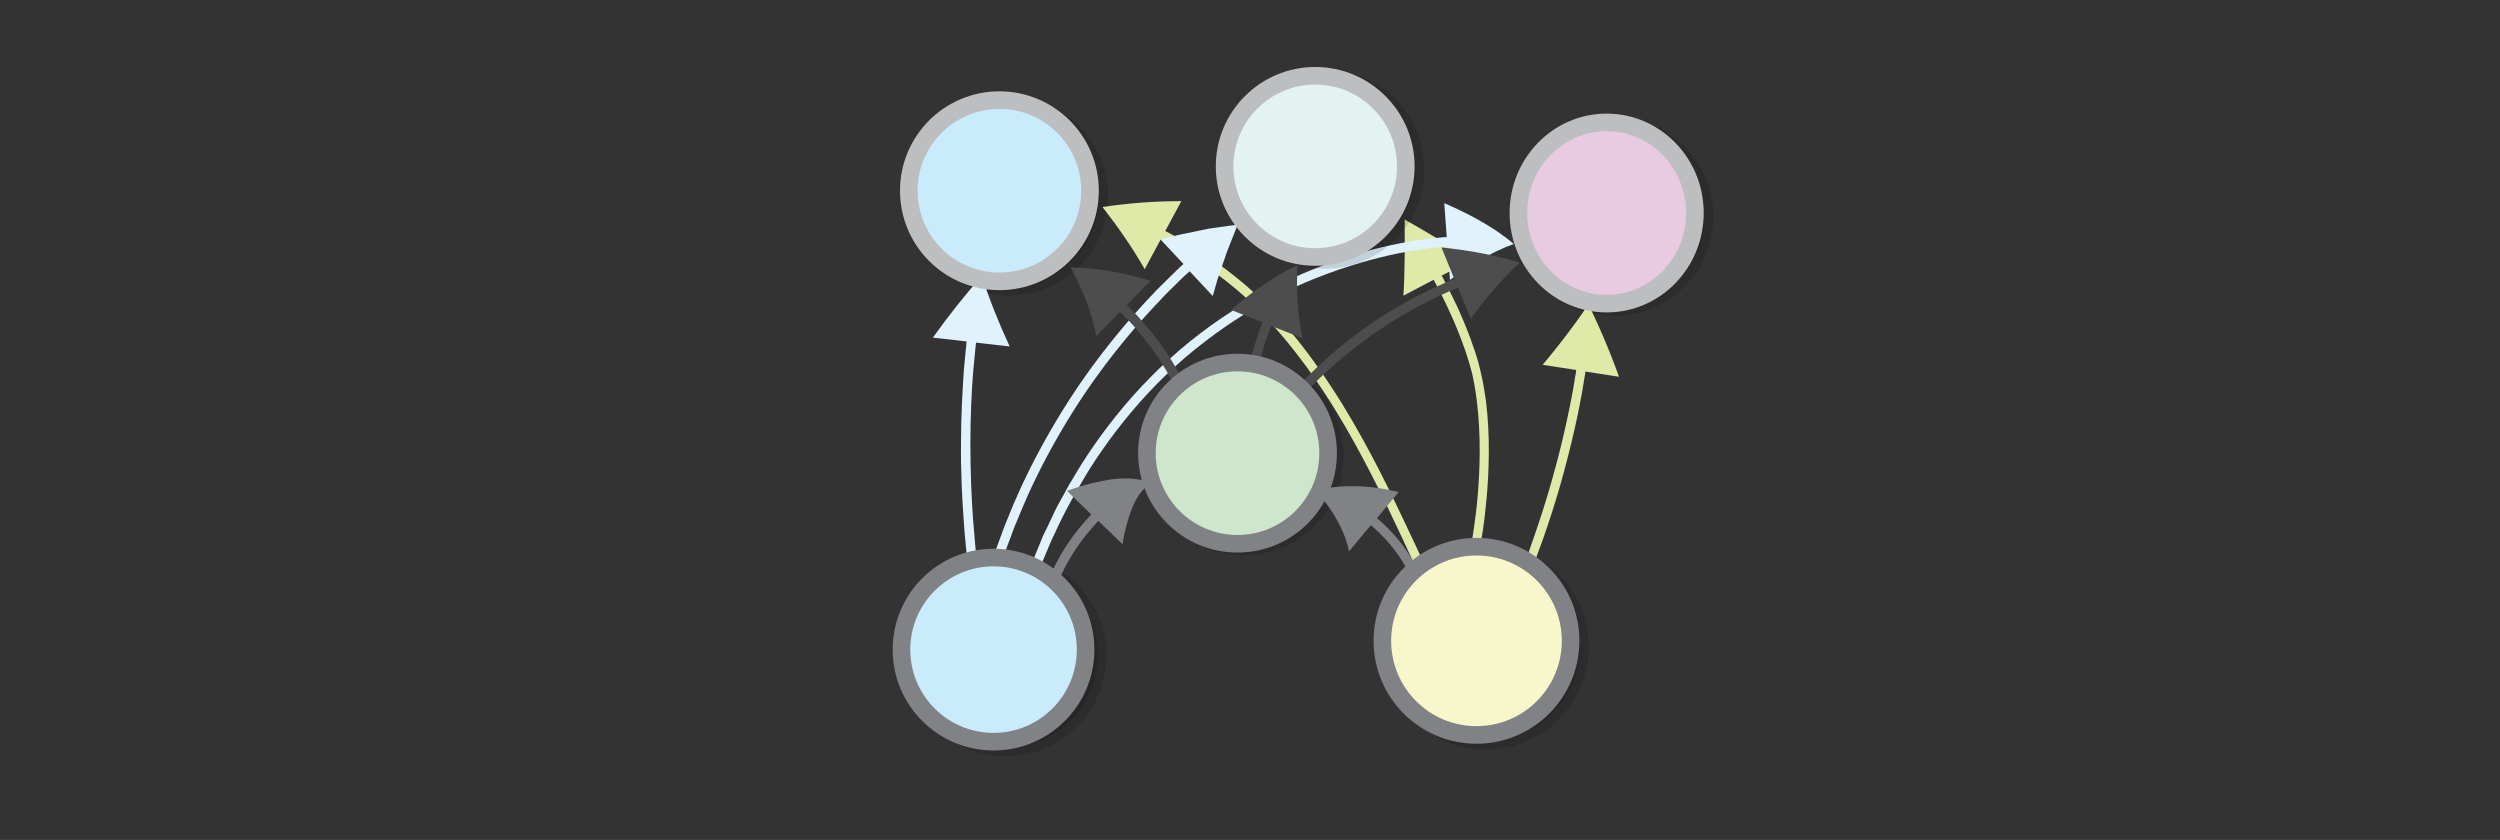 <?xml version="1.0" encoding="UTF-8" standalone="no"?>
<svg
   viewBox="0 0 595.3 200"
   version="1.1"
   id="svg7627"
   sodipodi:docname="coproduct_morphisms.svg"
   inkscape:version="1.2.2 (1:1.2.2+202305151914+b0a8486541)"
   width="595.3"
   height="200"
   xmlns:inkscape="http://www.inkscape.org/namespaces/inkscape"
   xmlns:sodipodi="http://sodipodi.sourceforge.net/DTD/sodipodi-0.dtd"
   xmlns="http://www.w3.org/2000/svg"
   xmlns:svg="http://www.w3.org/2000/svg"
   xmlns:rdf="http://www.w3.org/1999/02/22-rdf-syntax-ns#"
   xmlns:cc="http://creativecommons.org/ns#"
   xmlns:dc="http://purl.org/dc/elements/1.1/">
  <rect x="0" y="0" width="595.3" height="200" fill="#333333" stroke="none"/>
  <defs
     id="defs7631" />
  <sodipodi:namedview
     pagecolor="#ffffff"
     bordercolor="#666666"
     borderopacity="1"
     objecttolerance="10"
     gridtolerance="10"
     guidetolerance="10"
     inkscape:pageopacity="0"
     inkscape:pageshadow="2"
     inkscape:window-width="1080"
     inkscape:window-height="1864"
     id="namedview7629"
     showgrid="false"
     inkscape:zoom="2.7060057"
     inkscape:cx="262.00979"
     inkscape:cy="141.90657"
     inkscape:window-x="0"
     inkscape:window-y="0"
     inkscape:window-maximized="1"
     inkscape:current-layer="g7623"
     inkscape:showpageshadow="2"
     inkscape:pagecheckerboard="0"
     inkscape:deskcolor="#d1d1d1"
     inkscape:lockguides="false" />
  <switch
     id="switch7625"
     transform="matrix(1,0,0,-1,0,342.1)">
    <g
       id="g7623"
       transform="matrix(1,0,0,-1,0,342.1)">
      <circle
         stroke-miterlimit="10"
         cx="384.325"
         cy="51.56"
         r="21.575"
         id="circle7565"
         style="opacity:0.14;stroke:#000000;stroke-width:4.189;stroke-miterlimit:10" />
      <circle
         stroke-miterlimit="10"
         cx="296.281"
         cy="108.535"
         r="21.575"
         id="circle7567"
         style="opacity:0.14;stroke:#000000;stroke-width:4.189;stroke-miterlimit:10" />
      <circle
         stroke-miterlimit="10"
         cx="239.446"
         cy="156.083"
         r="21.924"
         id="circle7569"
         style="opacity:0.14;stroke:#000000;stroke-width:4.189;stroke-miterlimit:10" />
      <circle
         stroke-miterlimit="10"
         cx="353.813"
         cy="153.988"
         r="22.413"
         id="circle7571"
         style="opacity:0.14;stroke:#000000;stroke-width:4.189;stroke-miterlimit:10" />
      <path
         d="m 350.527,128.64 c 0,0 0.147,-0.996 0.436,-2.833 0.227,-1.806 0.627,-4.39 0.88,-7.445 0.542,-6.204 0.848,-14.537 -0.161,-22.71 -0.102,-1.033 -0.267,-2.036 -0.433,-3.039 -0.165,-1.003 -0.331,-2.006 -0.56,-2.979 -0.165,-1.003 -0.52,-1.917 -0.748,-2.89 l -0.876,-2.83 c -1.264,-3.651 -2.626,-7.022 -3.94,-9.799 -1.281,-2.87 -2.511,-5.146 -3.351,-6.757 -0.239,-0.505 -0.421,-0.728 -0.421,-0.728 l -7.173,3.779 c 0.379,-5.895 0.325,-12.049 0.302,-18.14 5.306,3.051 10.611,6.103 15.969,9.593 l -7.173,3.779 c 0,0 0.119,0.252 0.422,0.728 0.839,1.611 2.037,3.98 3.38,6.819 1.281,2.87 2.737,6.276 3.997,10.082 0.355,0.913 0.584,1.887 0.905,2.893 0.258,1.036 0.551,1.98 0.746,3.046 0.258,1.036 0.425,2.039 0.619,3.105 0.196,1.066 0.298,2.1 0.494,3.166 1.035,8.393 0.725,16.881 0.15,23.178 -0.288,3.148 -0.594,5.764 -0.885,7.601 -0.29,1.836 -0.499,2.863 -0.499,2.863 z"
         id="path7573"
         inkscape:connector-curvature="0"
         style="fill:#dfeaa8;stroke-width:0.698" />
      <circle
         stroke-miterlimit="10"
         cx="240.214"
         cy="46.743"
         r="21.575"
         id="circle7575"
         style="opacity:0.14;stroke:#000000;stroke-width:4.189;stroke-miterlimit:10" />
      <path
         d="m 230.16,131.785 c 0,0 -0.07,-0.838 -0.209,-2.234 -0.14,-1.396 -0.349,-3.421 -0.489,-5.865 -0.349,-4.887 -0.698,-11.381 -0.628,-17.874 0,-6.493 0.349,-13.057 0.698,-17.874 0.209,-2.444 0.419,-4.469 0.559,-5.865 0.07,-0.489 0.07,-0.768 0.07,-0.768 l -8.029,-0.908 c 3.701,-5.167 7.541,-10.054 11.66,-14.662 1.885,5.795 4.119,11.381 6.633,16.757 l -8.029,-0.908 c 0,0 0,0.279 -0.07,0.768 -0.14,1.396 -0.349,3.421 -0.559,5.795 -0.419,4.818 -0.698,11.241 -0.698,17.735 0,6.424 0.279,12.917 0.628,17.735 0.209,2.444 0.349,4.399 0.489,5.795 0.14,1.396 0.209,2.234 0.209,2.234 z"
         id="path7577"
         inkscape:connector-curvature="0"
         style="fill:#e0f3fd;stroke-width:0.07" />
      <path
         d="m 337.37,135.66 c 0,0 -0.698,-1.536 -1.885,-4.119 -1.257,-2.653 -2.932,-6.354 -5.097,-10.822 -4.329,-8.937 -10.334,-20.737 -17.944,-31.489 -3.77,-5.376 -7.96,-10.473 -12.219,-14.872 -2.095,-2.234 -4.329,-4.189 -6.493,-6.005 -2.164,-1.815 -4.329,-3.351 -6.354,-4.748 -4.05,-2.793 -7.611,-4.818 -10.124,-6.214 l -0.838,-0.419 -3.84,7.122 c -2.863,-5.027 -6.284,-9.984 -10.054,-14.802 6.074,-0.908 12.289,-1.396 18.782,-1.396 l -3.84,7.122 0.838,0.419 c 2.583,1.396 6.214,3.491 10.334,6.354 2.095,1.396 4.259,3.072 6.493,4.887 2.234,1.815 4.538,3.91 6.633,6.144 4.399,4.469 8.658,9.705 12.428,15.151 7.68,10.892 13.755,22.762 18.084,31.769 2.164,4.469 3.91,8.239 5.167,10.892 1.187,2.653 1.885,4.119 1.885,4.119 z"
         id="path7579"
         inkscape:connector-curvature="0"
         style="fill:#dfeaa8;stroke-width:0.698" />
      <path
         d="m 237.165,130.805 c 0,0 0.463,-1.259 1.278,-3.446 a 63.003,63.003 0 0 1 1.498,-3.887 c 0.617,-1.458 1.278,-3.225 2.093,-4.97 3.151,-7.311 8.176,-16.721 14.063,-25.536 5.887,-8.815 12.725,-16.991 18.239,-22.737 1.345,-1.48 2.692,-2.74 3.794,-3.845 1.169,-1.127 2.162,-2.121 3,-2.917 0.397,-0.353 0.684,-0.597 0.684,-0.597 l -5.503,-5.89 c 1.567,-0.377 3.069,-0.731 4.636,-1.108 l 4.613,-0.954 2.274,-0.466 2.318,-0.333 4.57,-0.644 -1.674,4.241 -0.837,2.12 -0.748,2.164 -1.454,4.24 c -0.418,1.392 -0.814,2.849 -1.232,4.24 l -5.503,-5.89 c 0,0 -0.221,0.221 -0.618,0.575 -0.86,0.73 -1.853,1.724 -2.956,2.829 -1.103,1.105 -2.449,2.364 -3.728,3.823 -5.47,5.658 -12.198,13.723 -18.04,22.449 -5.843,8.727 -10.759,18.026 -13.865,25.249 -0.793,1.811 -1.476,3.512 -2.093,4.97 -0.617,1.458 -1.057,2.783 -1.498,3.887 -0.816,2.187 -1.234,3.358 -1.234,3.358 z"
         id="path7581"
         inkscape:connector-curvature="0"
         style="fill:#e0f3fd;stroke-width:0.698" />
      <path
         d="m 362.111,136.468 c 0,0 0.253,-0.755 0.798,-2.071 0.545,-1.315 1.226,-3.212 1.986,-5.476 1.616,-4.548 3.622,-10.683 5.299,-16.954 1.736,-6.232 3.104,-12.542 4.023,-17.304 0.489,-2.361 0.744,-4.375 1.018,-5.788 l 0.098,-0.774 -7.995,-1.236 c 3.784,-4.524 7.473,-9.28 10.891,-14.386 a 167.082,167.082 0 0 1 7.287,17.229 l -7.996,-1.235 -0.098,0.775 c -0.274,1.412 -0.53,3.426 -1.018,5.788 -0.862,4.8 -2.326,11.129 -4.043,17.459 -1.677,6.271 -3.722,12.464 -5.377,17.07 -0.857,2.283 -1.538,4.179 -2.025,5.534 -0.487,1.355 -0.798,2.071 -0.798,2.071 z"
         id="path7583"
         inkscape:connector-curvature="0"
         style="fill:#dfeaa8;stroke-width:0.698" />
      <path
         d="m 245.76,133.91 c 0,0 0.863,-1.99 2.245,-5.425 0.307,-0.855 0.792,-1.793 1.301,-2.797 0.51,-1.004 1,-2.164 1.556,-3.299 0.514,-1.225 1.225,-2.38 1.918,-3.689 0.367,-0.61 0.693,-1.309 1.084,-1.984 0.391,-0.676 0.716,-1.375 1.173,-2.027 3.199,-5.602 7.427,-11.8 12.604,-17.952 5.177,-6.153 11.345,-12.173 18.178,-17.361 6.833,-5.188 14.224,-9.655 21.566,-12.953 3.661,-1.727 7.271,-3.101 10.767,-4.369 3.539,-1.177 6.875,-2.205 9.962,-2.951 6.263,-1.535 11.581,-2.296 15.321,-2.585 0.686,-0.051 1.061,-0.064 1.061,-0.064 l -0.587,-8.075 c 3.083,1.33 5.989,2.744 8.756,4.332 2.768,1.588 5.466,3.372 7.783,5.391 -2.895,1.038 -5.533,2.391 -8.038,3.791 -2.507,1.399 -4.908,3.133 -7.134,4.783 l -0.611,-8.009 c 0,0 -0.376,0.014 -0.996,0.087 -3.673,0.313 -8.902,1.032 -15.01,2.548 -3.087,0.746 -6.334,1.732 -9.783,2.866 -3.407,1.225 -6.993,2.534 -10.565,4.219 -7.187,3.28 -14.465,7.64 -21.119,12.742 -6.72,5.08 -12.775,10.992 -17.839,17.038 -5.064,6.045 -9.269,12.177 -12.355,17.671 l -1.173,2.027 c -0.391,0.676 -0.693,1.309 -1.06,1.919 -0.67,1.244 -1.338,2.487 -1.894,3.623 -0.556,1.135 -1.089,2.206 -1.533,3.233 -0.509,1.005 -0.905,1.901 -1.301,2.798 -1.448,3.411 -2.222,5.359 -2.222,5.359 z"
         id="path7585"
         inkscape:connector-curvature="0"
         style="fill:#e0f3fd;stroke-width:0.698"
         sodipodi:nodetypes="ccccccccsccccccccccccccccccccccccc" />
      <path
         d="m 250.56,136.031 c 2.234,-4.818 5.237,-9.216 8.867,-13.057 l 0.419,-0.489 -5.795,-5.586 c 0,0 1.257,-0.489 3.072,-1.047 1.815,-0.559 4.329,-1.187 6.912,-1.606 2.583,-0.419 5.167,-0.419 7.052,-0.07 0.908,0.14 1.606,0.349 2.095,0.559 0.489,0.209 0.768,0.279 0.768,0.279 0,0 -0.209,0.209 -0.628,0.489 -0.349,0.349 -0.838,0.768 -1.396,1.396 -1.047,1.257 -2.025,3.002 -2.653,4.887 -0.698,1.885 -1.187,3.84 -1.536,5.376 -0.349,1.466 -0.419,2.444 -0.419,2.444 l -5.795,-5.586 -0.419,0.489 c -3.421,3.701 -6.354,7.89 -8.448,12.498 z"
         id="path7589"
         inkscape:connector-curvature="0"
         style="fill:#808285;stroke-width:0.698" />
      <ellipse
         stroke-miterlimit="10"
         cx="382.58"
         cy="50.723"
         rx="21.016"
         ry="21.575"
         id="ellipse7591"
         style="fill:#e8cae1;stroke:#bcbec0;stroke-width:4.189;stroke-miterlimit:10" />
      <path
         d="m 334.794,135.108 c -2.025,-3.631 -4.748,-6.912 -7.89,-9.635 l -0.489,-0.419 -5.167,6.214 c 0,0 -0.07,-0.209 -0.14,-0.628 -0.07,-0.419 -0.279,-0.978 -0.489,-1.676 -0.419,-1.396 -1.187,-3.282 -2.234,-5.097 -0.977,-1.815 -2.234,-3.631 -3.351,-4.887 -0.559,-0.698 -0.978,-1.187 -1.327,-1.536 l -0.559,-0.559 c 0,0 0.279,-0.07 0.768,-0.209 0.489,-0.14 1.187,-0.279 2.095,-0.419 1.746,-0.349 4.189,-0.559 6.703,-0.489 2.514,0 5.097,0.349 7.052,0.698 0.977,0.209 1.815,0.349 2.374,0.489 0.559,0.14 0.908,0.209 0.908,0.209 l -5.167,6.214 0.489,0.419 c 3.351,2.932 6.214,6.354 8.379,10.264 z"
         id="path7595"
         inkscape:connector-curvature="0"
         style="fill:#808285;stroke-width:0.698" />
      <circle
         stroke-miterlimit="10"
         cx="315.482"
         cy="40.319"
         r="21.575"
         id="circle7597"
         style="opacity:0.14;stroke:#000000;stroke-width:4.189;stroke-miterlimit:10" />
      <circle
         stroke-miterlimit="10"
         cx="236.584"
         cy="154.686"
         r="21.924"
         id="circle7599"
         style="fill:#caebfc;stroke:#808285;stroke-width:4.189;stroke-miterlimit:10" />
      <circle
         stroke-miterlimit="10"
         cx="313.177"
         cy="39.621"
         r="21.575"
         id="circle7601"
         style="fill:#e2f3f0;stroke:#bcbec0;stroke-width:4.189;stroke-miterlimit:10" />
      <circle
         stroke-miterlimit="10"
         cx="351.579"
         cy="152.592"
         r="22.413"
         id="circle7603"
         style="fill:#f8f7cb;stroke:#808285;stroke-width:4.189;stroke-miterlimit:10" />
      <circle
         stroke-miterlimit="10"
         cx="237.98"
         cy="45.416"
         r="21.575"
         id="circle7611"
         style="fill:#caebfc;stroke:#bcbec0;stroke-width:4.189;stroke-miterlimit:10" />
      <path
         d="m 279.447,91.491 -0.415,-0.841 c -0.276,-0.56 -0.691,-1.261 -1.174,-2.171 -1.038,-1.751 -2.491,-4.064 -4.154,-6.237 -1.665,-2.174 -3.398,-4.278 -4.786,-5.752 -0.694,-0.772 -1.32,-1.334 -1.736,-1.755 -0.348,-0.281 -0.486,-0.492 -0.486,-0.492 l -5.618,5.764 c -1.157,-5.453 -3.151,-10.91 -6.123,-16.303 6.074,0.104 12.561,1.117 18.974,3.178 l -5.618,5.764 0.486,0.492 1.805,1.825 c 1.458,1.544 3.261,3.719 4.994,5.963 1.663,2.244 3.256,4.626 4.293,6.448 a 29.821,29.821 0 0 1 1.245,2.241 c 0.276,0.56 0.484,0.841 0.484,0.841 z m 20.494,-5.436 c 0.726,-2.639 1.521,-5.267 2.523,-7.86 l 0.242,-0.596 7.504,2.958 c 0,0 -0.251,-1.033 -0.491,-2.56 a 48.496,48.496 0 0 1 -0.705,-5.924 c -0.328,-4.374 -0.048,-8.999 -0.048,-8.999 0,0 -0.23,0.103 -0.701,0.378 -0.459,0.206 -1.091,0.596 -1.86,0.962 -1.563,0.871 -3.526,2.028 -5.525,3.392 -3.986,2.659 -7.732,5.995 -7.732,5.995 l 7.504,2.958 -0.242,0.597 c -1.012,2.662 -1.888,5.347 -2.557,8.066 z m 10.519,4.476 c 0,0 0.499,-0.508 1.383,-1.348 0.461,-0.449 0.961,-0.957 1.595,-1.543 0.634,-0.587 1.307,-1.231 2.114,-1.954 3.094,-2.814 7.462,-6.297 12.065,-9.376 4.603,-3.078 9.538,-5.772 13.357,-7.527 1.891,-0.848 3.491,-1.637 4.611,-2.072 l 0.695,-0.296 -3.025,-7.489 c 6.493,0.663 12.738,1.831 18.601,3.584 a 91.696,91.696 0 0 0 -11.625,13.42 l -3.063,-7.43 -0.695,0.296 c -1.119,0.435 -2.682,1.165 -4.515,2.051 -3.723,1.735 -8.523,4.35 -13.029,7.408 -4.565,3.02 -8.797,6.425 -11.854,9.181 -0.769,0.665 -1.442,1.309 -2.076,1.895 -0.634,0.586 -1.133,1.094 -1.556,1.485 a 167.814,167.814 0 0 0 -1.345,1.289 z"
         id="path7613"
         inkscape:connector-curvature="0"
         style="fill:#4d4d4d;stroke-width:0.698" />
      <circle
         stroke-miterlimit="10"
         cx="294.675"
         cy="107.906"
         r="21.575"
         id="circle7615"
         style="fill:#cee7cc;stroke:#808285;stroke-width:4.189;stroke-miterlimit:10" />
    </g>
  </switch>
</svg>
